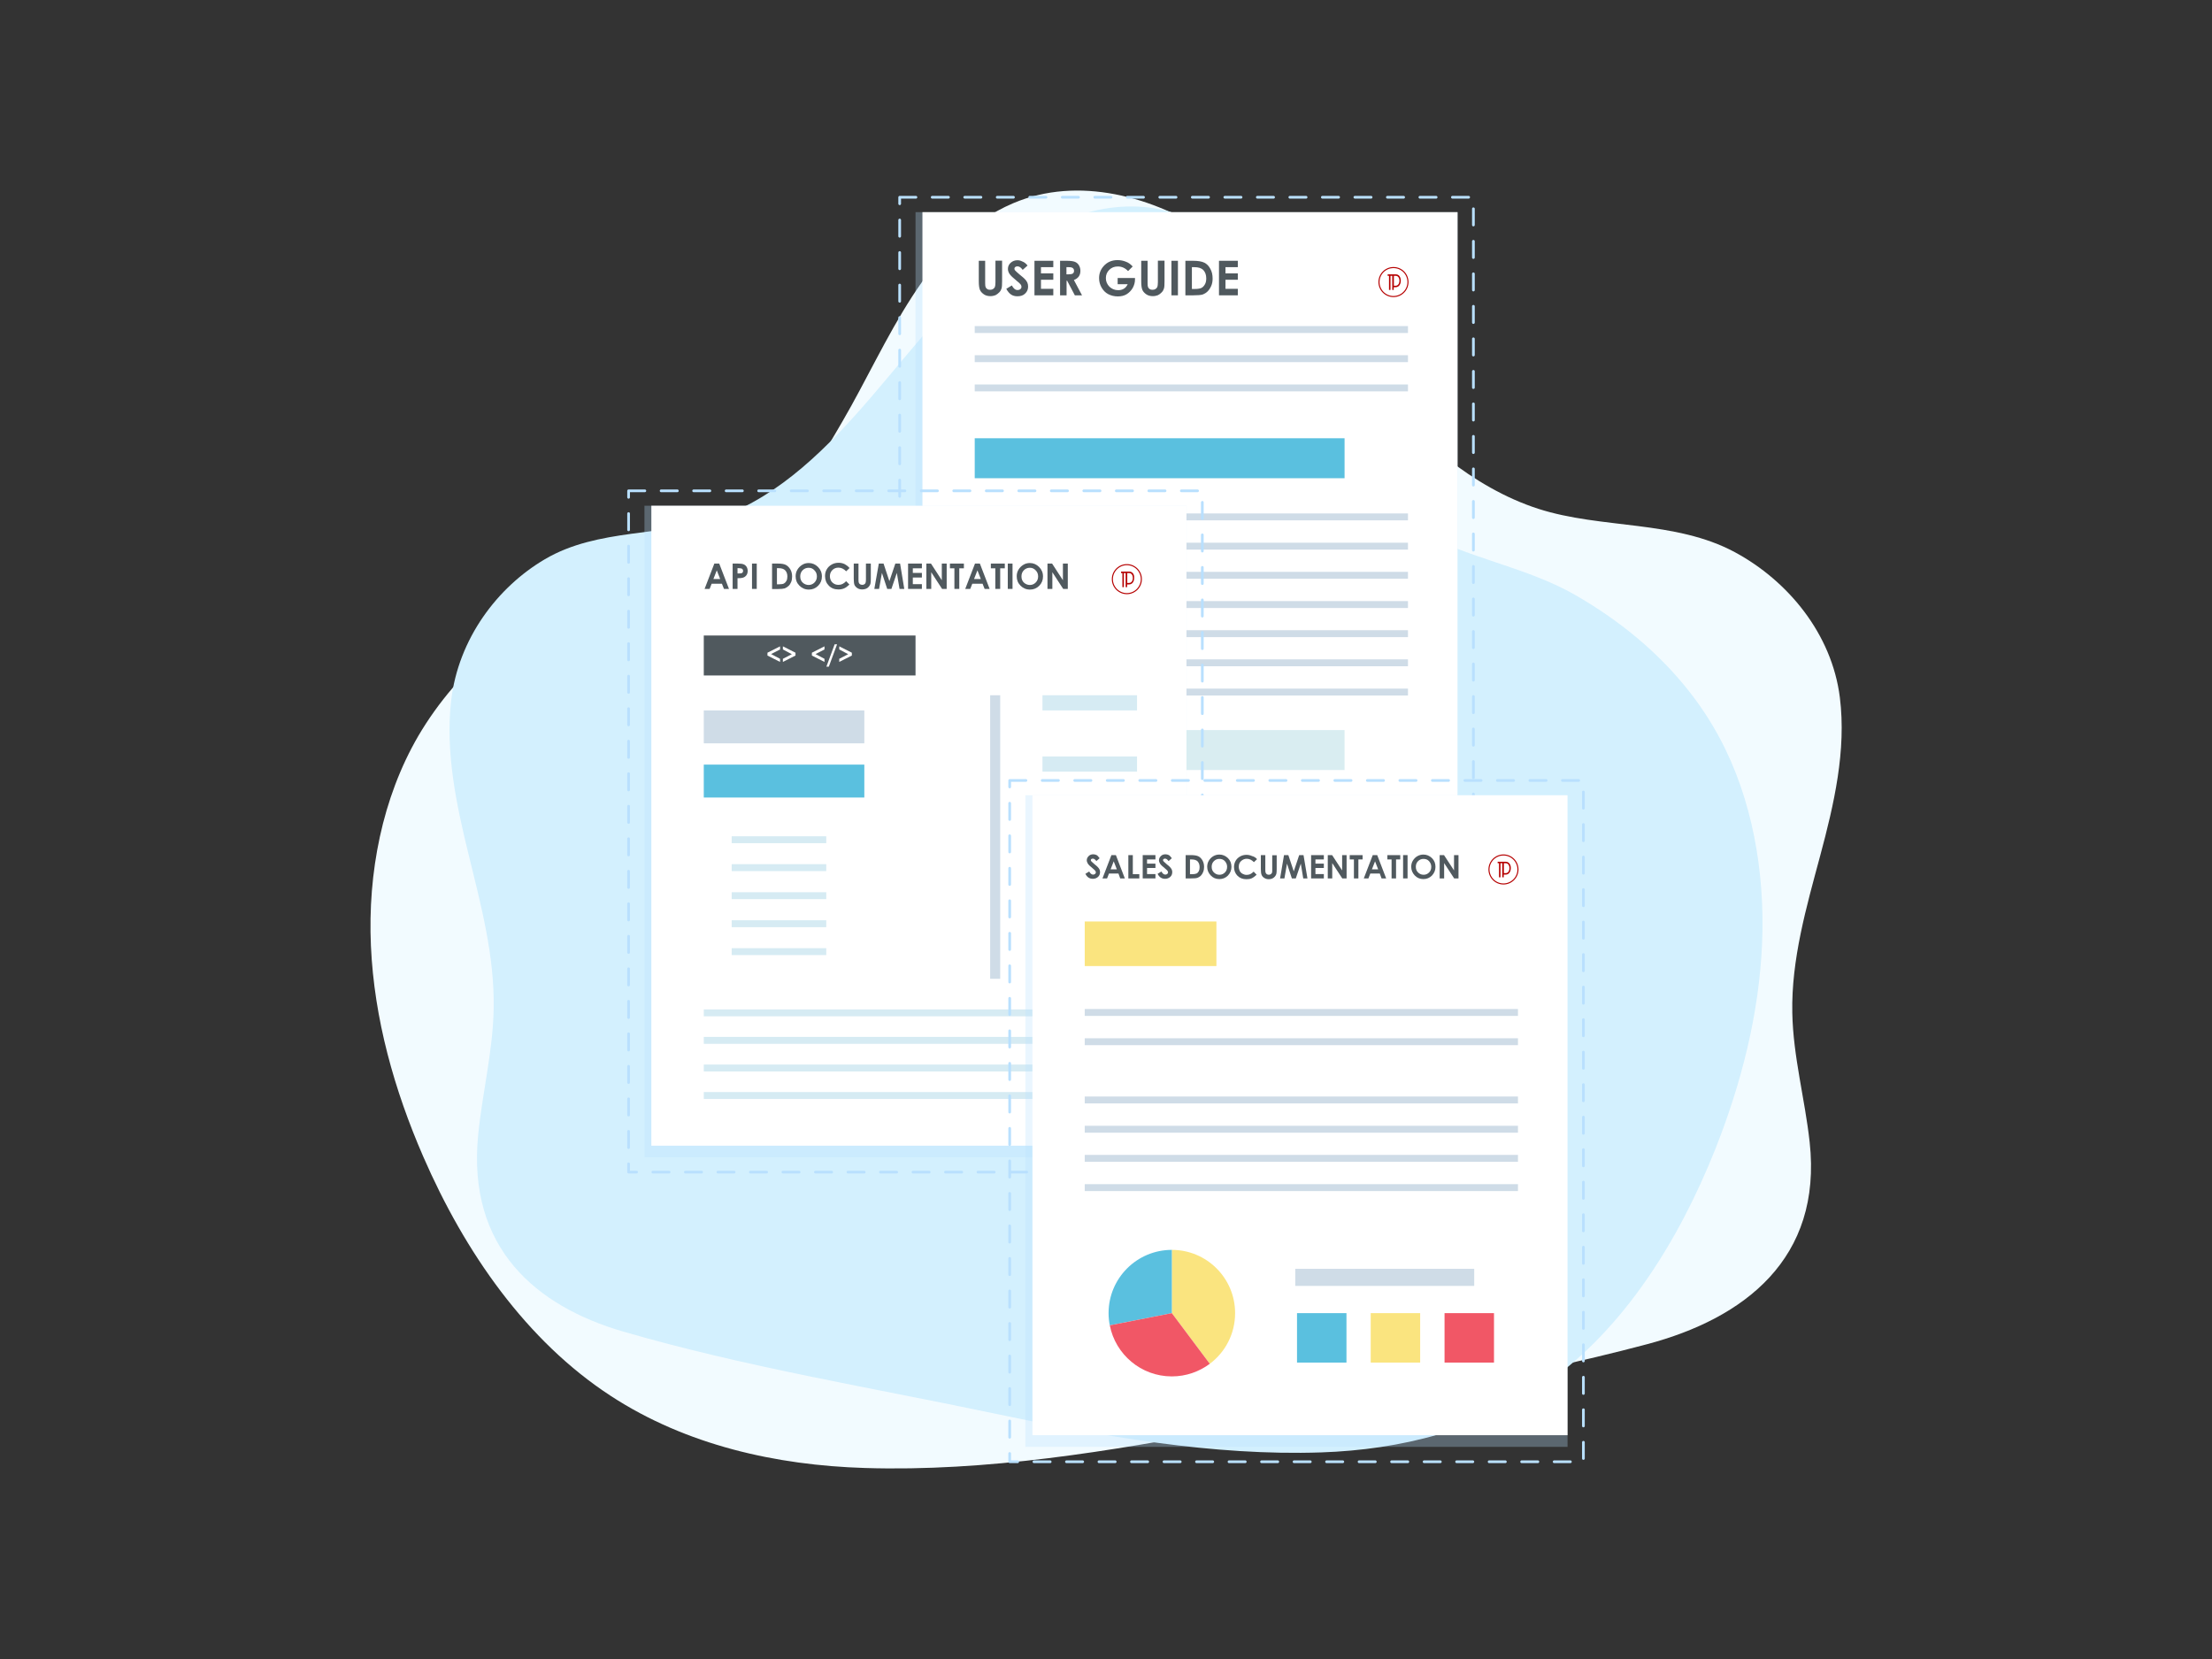 <?xml version="1.0" encoding="utf-8"?>
<!-- Generator: Adobe Illustrator 24.0.2, SVG Export Plug-In . SVG Version: 6.00 Build 0)  -->
<svg version="1.1" id="Layer_1" xmlns="http://www.w3.org/2000/svg" xmlns:xlink="http://www.w3.org/1999/xlink" x="0px" y="0px"
	 viewBox="0 0 1632.8 1224.6" style="enable-background:new 0 0 1632.8 1224.6;" xml:space="preserve">
<rect x="0" y="0" width="1632.8" height="1224.6" fill="#333333" stroke="none"/>
<style type="text/css">
	.st0{fill:#F2FBFF;}
	.st1{fill:#D3F0FE;}
	
		.st2{fill:none;stroke:#B9E0FE;stroke-width:2;stroke-linecap:round;stroke-linejoin:round;stroke-miterlimit:10;stroke-dasharray:12;}
	.st3{opacity:0.3;fill:#B9E0FE;enable-background:new    ;}
	.st4{fill:#FFFFFF;}
	.st5{fill:#D9EDF1;}
	.st6{fill:#CFDCE7;}
	.st7{fill:#5AC0DF;}
	.st8{enable-background:new    ;}
	.st9{fill:#50595E;}
	.st10{fill:none;stroke:#B50000;stroke-width:0.786;stroke-linecap:round;stroke-linejoin:round;stroke-miterlimit:10;}
	.st11{fill:#B50000;}
	.st12{fill:#D6EBF3;}
	.st13{fill:#FAE47F;}
	.st14{fill:#F15766;}
</style>
<g>
	<path class="st0" d="M334.1,507.8c-9.4,11-17.9,22.8-25.3,35.4c-26.7,45.9-37.4,101.1-35,155s17.3,106.5,38.6,155.5
		c30.7,70.6,76.1,136.1,138.6,176.8c55.7,36.3,122,51.1,187.4,53.1c89.3,2.8,181.7-12.3,269.3-29.2
		c102.6-19.8,207.1-35.3,308.2-62.2c71.5-19,129.4-63,119.9-149.2c-3.5-31.9-12.2-63.2-12.8-95.3c-0.8-39.5,10.4-78.1,20.6-116.1
		s19.4-77.6,14.5-116.8c-5.9-47.1-38.5-86.2-77.5-107.2c-44.2-23.8-98.3-17-145-32c-49.3-15.9-89.7-53.1-126.1-91.9
		C973,244.9,938.6,203,895,173.9c-43.6-29.2-99.3-44.2-147.1-23.9c-65.1,27.7-91.7,102.2-126,161c-14.2,24.4-32.8,57.4-57.1,71.4
		c-41.2,23.8-93.6,29.7-136.6,52.3C393.3,453.1,360.2,477.2,334.1,507.8z"/>
	<path class="st1" d="M1246.9,510.4c8.4,10.7,16,22.2,22.6,34.6c23.9,44.7,33.4,98.6,31.2,151.2s-15.5,103.9-34.4,151.7
		c-27.4,68.9-67.9,132.7-123.7,172.4c-49.7,35.4-108.9,49.8-167.3,51.8c-79.7,2.7-162.2-12-240.3-28.5
		c-91.6-19.3-184.8-34.5-275-60.7c-63.8-18.6-115.5-61.4-107-145.5c3.1-31.1,10.9-61.7,11.4-93c0.7-38.6-9.3-76.1-18.4-113.2
		s-17.3-75.6-13-113.9c5.3-45.9,34.3-84,69.2-104.5c39.4-23.2,87.7-16.5,129.4-31.2c44-15.5,80.1-51.8,112.5-89.7
		c32.4-37.8,63.1-78.6,102-107.1s88.6-43.1,131.3-23.3c58.1,27,81.8,99.6,112.4,157c12.7,23.8,29.3,55.9,50.9,69.6
		c36.8,23.2,83.5,29,121.9,51C1194,457.1,1223.5,480.6,1246.9,510.4z"/>
	<g>
		<rect x="664.1" y="145.6" class="st2" width="423.5" height="502.9"/>
		<g>
			<rect x="675.8" y="156.6" class="st3" width="400.2" height="481"/>
			<rect x="680.9" y="156.6" class="st4" width="395" height="472.4"/>
			<rect x="719.5" y="538.9" class="st5" width="123" height="29.5"/>
			<rect x="869.5" y="538.9" class="st5" width="123" height="29.5"/>
			<rect x="719.5" y="240.7" class="st6" width="319.8" height="5.1"/>
			<rect x="719.5" y="262.2" class="st6" width="319.8" height="5.1"/>
			<rect x="719.5" y="283.8" class="st6" width="319.8" height="5.1"/>
			<rect x="719.5" y="323.5" class="st7" width="273" height="29.5"/>
			<rect x="719.5" y="379" class="st6" width="319.8" height="5.1"/>
			<rect x="719.5" y="400.6" class="st6" width="319.8" height="5.1"/>
			<rect x="719.5" y="422.1" class="st6" width="319.8" height="5.1"/>
			<rect x="719.5" y="443.7" class="st6" width="319.8" height="5.1"/>
			<rect x="719.5" y="465.2" class="st6" width="319.8" height="5.1"/>
			<rect x="719.5" y="486.7" class="st6" width="319.8" height="5.1"/>
			<rect x="719.5" y="508.3" class="st6" width="319.8" height="5.1"/>
			<g class="st8">
				<path class="st9" d="M722.3,192.5h4.9V209c0,1.4,0.1,2.4,0.4,3c0.2,0.6,0.7,1.1,1.2,1.4c0.6,0.4,1.3,0.5,2.1,0.5
					c0.9,0,1.6-0.2,2.2-0.6c0.6-0.4,1-0.9,1.3-1.5c0.2-0.6,0.4-1.8,0.4-3.5v-15.9h4.9v15.2c0,2.6-0.1,4.3-0.4,5.3s-0.8,2-1.7,2.9
					s-1.8,1.6-2.8,2.1c-1.1,0.4-2.3,0.7-3.7,0.7c-1.8,0-3.5-0.4-4.8-1.3s-2.3-1.9-2.9-3.2c-0.6-1.3-0.9-3.4-0.9-6.5V192.5z"/>
				<path class="st9" d="M758.5,196l-3.6,3.2c-1.3-1.8-2.5-2.6-3.9-2.6c-0.6,0-1.2,0.2-1.6,0.5c-0.4,0.3-0.6,0.7-0.6,1.2
					c0,0.4,0.1,0.8,0.4,1.2c0.4,0.5,1.6,1.6,3.6,3.3c1.9,1.5,3,2.5,3.4,2.9c1,1,1.7,1.9,2.1,2.8c0.4,0.9,0.6,1.9,0.6,3
					c0,2.1-0.7,3.8-2.2,5.2c-1.4,1.4-3.3,2-5.7,2c-1.8,0-3.4-0.4-4.7-1.3c-1.3-0.9-2.5-2.3-3.5-4.2l4.1-2.5c1.2,2.3,2.6,3.4,4.2,3.4
					c0.8,0,1.5-0.2,2.1-0.7c0.6-0.5,0.8-1,0.8-1.7c0-0.6-0.2-1.2-0.6-1.7c-0.4-0.6-1.4-1.5-2.8-2.6c-2.8-2.3-4.6-4-5.4-5.2
					c-0.8-1.2-1.2-2.5-1.2-3.7c0-1.8,0.7-3.3,2-4.5s3-1.9,5-1.9c1.3,0,2.5,0.3,3.6,0.9C755.9,193.4,757.2,194.4,758.5,196z"/>
				<path class="st9" d="M763.6,192.5h13.9v4.7h-9.1v4.6h9.1v4.7h-9.1v6.7h9.1v4.8h-13.9V192.5z"/>
				<path class="st9" d="M782.4,192.5h5.1c2.8,0,4.8,0.3,6,0.8c1.2,0.5,2.2,1.3,2.9,2.5c0.7,1.2,1.1,2.5,1.1,4.1
					c0,1.7-0.4,3.1-1.2,4.2c-0.8,1.1-2,2-3.6,2.6l6,11.3h-5.3l-5.7-10.8h-0.4V218h-4.8V192.5z M787.2,202.5h1.5
					c1.5,0,2.6-0.2,3.2-0.6c0.6-0.4,0.9-1.1,0.9-2c0-0.6-0.1-1-0.4-1.5c-0.3-0.4-0.7-0.7-1.2-0.9s-1.4-0.3-2.7-0.3h-1.3V202.5z"/>
				<path class="st9" d="M836.1,196.7l-3.4,3.4c-2.2-2.3-4.7-3.4-7.6-3.4c-2.5,0-4.6,0.8-6.3,2.5c-1.7,1.7-2.5,3.7-2.5,6.1
					c0,2.5,0.9,4.5,2.6,6.3c1.8,1.7,3.9,2.6,6.5,2.6c1.7,0,3.1-0.4,4.2-1.1c1.2-0.7,2.1-1.8,2.8-3.3H825v-4.6h12.8l0,1.1
					c0,2.2-0.6,4.3-1.7,6.3c-1.2,2-2.7,3.5-4.5,4.6c-1.8,1.1-4,1.6-6.5,1.6c-2.6,0-5-0.6-7.1-1.7c-2.1-1.1-3.7-2.8-4.9-4.9
					c-1.2-2.1-1.8-4.4-1.8-6.9c0-3.4,1.1-6.3,3.3-8.8c2.6-3,6.1-4.5,10.3-4.5c2.2,0,4.3,0.4,6.2,1.2
					C832.9,193.8,834.5,195,836.1,196.7z"/>
				<path class="st9" d="M842.2,192.5h4.9V209c0,1.4,0.1,2.4,0.4,3c0.2,0.6,0.7,1.1,1.2,1.4c0.6,0.4,1.3,0.5,2.1,0.5
					c0.9,0,1.6-0.2,2.2-0.6c0.6-0.4,1-0.9,1.3-1.5c0.2-0.6,0.4-1.8,0.4-3.5v-15.9h4.9v15.2c0,2.6-0.1,4.3-0.4,5.3
					c-0.3,1-0.8,2-1.7,2.9c-0.8,0.9-1.8,1.6-2.8,2.1c-1.1,0.4-2.3,0.7-3.7,0.7c-1.8,0-3.5-0.4-4.8-1.3s-2.3-1.9-2.9-3.2
					c-0.6-1.3-0.9-3.4-0.9-6.5V192.5z"/>
				<path class="st9" d="M864.7,192.5h4.8V218h-4.8V192.5z"/>
				<path class="st9" d="M875,192.5h5.7c3.7,0,6.5,0.5,8.3,1.4s3.3,2.4,4.4,4.5c1.2,2.1,1.7,4.5,1.7,7.2c0,2-0.3,3.8-1,5.4
					c-0.7,1.6-1.6,3-2.7,4.1c-1.1,1.1-2.4,1.8-3.7,2.3c-1.3,0.4-3.7,0.6-7,0.6H875V192.5z M879.8,197.2v16.1h2.3
					c2.2,0,3.8-0.3,4.8-0.8c1-0.5,1.8-1.4,2.5-2.6s1-2.7,1-4.4c0-2.7-0.8-4.8-2.3-6.3c-1.4-1.3-3.5-2-6.6-2H879.8z"/>
				<path class="st9" d="M899.8,192.5h13.9v4.7h-9.1v4.6h9.1v4.7h-9.1v6.7h9.1v4.8h-13.9V192.5z"/>
			</g>
			<g>
				<g>
					<path class="st10" d="M1028.6,197.5c-5.9,0-10.7,4.8-10.7,10.7s4.8,10.7,10.7,10.7s10.7-4.8,10.7-10.7
						S1034.6,197.5,1028.6,197.5z"/>
				</g>
				<path class="st11" d="M1030.3,202.5h-6v1.1h1V214h1.1v-10.4h1.3V214h1.1v-2h1.4c2.3,0,3.8-2,3.8-4.8S1032.6,202.5,1030.3,202.5z
					 M1030.3,210.9h-1.4v-7.3h1.4c1.6,0,2.7,1.5,2.7,3.6S1031.9,210.9,1030.3,210.9z"/>
			</g>
		</g>
		<g>
			<rect x="475.7" y="373.3" class="st3" width="400.2" height="481"/>
			<rect x="480.8" y="373.3" class="st4" width="395" height="472.4"/>
			<rect x="519.5" y="469.1" class="st9" width="156.3" height="29.5"/>
			<rect x="519.5" y="564.4" class="st7" width="118.5" height="24.3"/>
			<rect x="519.5" y="524.4" class="st6" width="118.5" height="24.3"/>
			<g>
				<g>
					<g>
						<rect x="540.1" y="617.3" class="st12" width="69.8" height="5.1"/>
					</g>
					<g>
						<rect x="540.1" y="637.9" class="st12" width="69.8" height="5.1"/>
					</g>
					<g>
						<rect x="540.1" y="658.6" class="st12" width="69.8" height="5.1"/>
					</g>
					<g>
						<rect x="540.1" y="679.3" class="st12" width="69.8" height="5.1"/>
					</g>
					<g>
						<rect x="540.1" y="699.9" class="st12" width="69.8" height="5.1"/>
					</g>
				</g>
			</g>
			<g>
				<g>
					<g>
						<rect x="769.5" y="513.2" class="st12" width="69.8" height="11.2"/>
					</g>
					<g>
						<rect x="769.5" y="558.4" class="st12" width="69.8" height="11.2"/>
					</g>
					<g>
						<rect x="769.5" y="603.5" class="st12" width="69.8" height="11.2"/>
					</g>
					<g>
						<rect x="769.5" y="648.7" class="st12" width="69.8" height="11.2"/>
					</g>
					<g>
						<rect x="769.5" y="693.9" class="st12" width="69.8" height="11.2"/>
					</g>
				</g>
			</g>
			<g>
				<g>
					<g>
						<rect x="519.5" y="765.4" class="st12" width="319.8" height="5.1"/>
					</g>
					<g>
						<rect x="519.5" y="745.1" class="st12" width="319.8" height="5.1"/>
					</g>
					<g>
						<rect x="519.5" y="785.8" class="st12" width="319.8" height="5.1"/>
					</g>
					<g>
						<rect x="519.5" y="806.1" class="st12" width="319.8" height="5.1"/>
					</g>
				</g>
			</g>
			<g class="st8">
				<path class="st9" d="M527.3,416h3.6l7.2,18.7h-3.7l-1.5-3.8h-7.6l-1.5,3.8h-3.7L527.3,416z M529.1,421l-2.5,6.4h5L529.1,421z"/>
				<path class="st9" d="M540.8,416h3.8c2,0,3.5,0.2,4.4,0.6c0.9,0.4,1.6,1,2.1,1.8c0.5,0.8,0.8,1.9,0.8,3c0,1.3-0.3,2.4-1,3.3
					c-0.7,0.9-1.6,1.5-2.8,1.8c-0.7,0.2-1.9,0.3-3.7,0.3v7.9h-3.6V416z M544.4,423.3h1.1c0.9,0,1.5-0.1,1.9-0.2
					c0.3-0.1,0.6-0.3,0.8-0.6c0.2-0.3,0.3-0.6,0.3-1.1c0-0.7-0.3-1.2-0.8-1.6c-0.4-0.2-1.2-0.4-2.3-0.4h-1V423.3z"/>
				<path class="st9" d="M555.1,416h3.5v18.7h-3.5V416z"/>
				<path class="st9" d="M569.9,416h4.2c2.7,0,4.7,0.3,6,1c1.3,0.7,2.4,1.8,3.3,3.3c0.9,1.5,1.3,3.3,1.3,5.3c0,1.4-0.2,2.8-0.7,4
					c-0.5,1.2-1.1,2.2-2,3s-1.8,1.3-2.7,1.7c-1,0.3-2.7,0.5-5.1,0.5h-4.3V416z M573.5,419.5v11.8h1.7c1.6,0,2.8-0.2,3.5-0.6
					c0.7-0.4,1.3-1,1.8-1.9c0.5-0.9,0.7-2,0.7-3.3c0-2-0.6-3.5-1.7-4.6c-1-1-2.6-1.5-4.8-1.5H573.5z"/>
				<path class="st9" d="M597,415.6c2.6,0,4.9,1,6.8,2.9s2.9,4.2,2.9,7c0,2.7-0.9,5-2.8,6.9s-4.2,2.8-6.8,2.8c-2.8,0-5.1-1-7-2.9
					s-2.8-4.2-2.8-6.9c0-1.8,0.4-3.4,1.3-4.9s2.1-2.7,3.6-3.6C593.6,416,595.2,415.6,597,415.6z M596.9,419.1
					c-1.7,0-3.2,0.6-4.4,1.8s-1.8,2.7-1.8,4.6c0,2.1,0.7,3.7,2.2,4.9c1.2,0.9,2.5,1.4,4,1.4c1.7,0,3.1-0.6,4.3-1.8
					c1.2-1.2,1.8-2.7,1.8-4.5c0-1.8-0.6-3.3-1.8-4.5C600.1,419.7,598.6,419.1,596.9,419.1z"/>
				<path class="st9" d="M627.1,419.3l-2.5,2.4c-1.7-1.8-3.6-2.7-5.7-2.7c-1.8,0-3.3,0.6-4.5,1.8s-1.8,2.7-1.8,4.5
					c0,1.2,0.3,2.4,0.8,3.3c0.5,1,1.3,1.7,2.3,2.3c1,0.6,2.1,0.8,3.3,0.8c1,0,2-0.2,2.8-0.6c0.9-0.4,1.8-1.1,2.8-2.1l2.4,2.5
					c-1.4,1.3-2.7,2.3-3.9,2.8c-1.2,0.5-2.6,0.8-4.2,0.8c-2.9,0-5.3-0.9-7.1-2.8c-1.8-1.8-2.8-4.2-2.8-7.1c0-1.9,0.4-3.5,1.3-5
					c0.8-1.4,2-2.6,3.6-3.5c1.6-0.9,3.3-1.3,5.1-1.3c1.5,0,3,0.3,4.5,1C624.9,417.2,626.1,418.1,627.1,419.3z"/>
				<path class="st9" d="M630.1,416h3.6v12.1c0,1,0.1,1.8,0.3,2.2c0.2,0.4,0.5,0.8,0.9,1s0.9,0.4,1.5,0.4c0.6,0,1.2-0.1,1.6-0.4
					c0.5-0.3,0.8-0.7,0.9-1.1c0.2-0.4,0.3-1.3,0.3-2.5V416h3.6v11.1c0,1.9-0.1,3.2-0.3,3.9c-0.2,0.7-0.6,1.4-1.2,2.1
					s-1.3,1.2-2.1,1.5c-0.8,0.3-1.7,0.5-2.7,0.5c-1.4,0-2.5-0.3-3.5-0.9c-1-0.6-1.7-1.4-2.2-2.3c-0.4-0.9-0.6-2.5-0.6-4.7V416z"/>
				<path class="st9" d="M648.7,416h3.5l4.3,13l4.4-13h3.5l3.1,18.7H664l-2-11.8l-4,11.8h-3.1l-3.9-11.8l-2.1,11.8h-3.5L648.7,416z"
					/>
				<path class="st9" d="M670.3,416h10.2v3.5h-6.7v3.4h6.7v3.4h-6.7v4.9h6.7v3.5h-10.2V416z"/>
				<path class="st9" d="M683.8,416h3.4l8,12.3V416h3.6v18.7h-3.4l-8-12.3v12.3h-3.6V416z"/>
				<path class="st9" d="M701.2,416h10.3v3.5h-3.4v15.2h-3.6v-15.2h-3.3V416z"/>
				<path class="st9" d="M719.7,416h3.6l7.2,18.7h-3.7l-1.5-3.8h-7.6l-1.5,3.8h-3.7L719.7,416z M721.5,421l-2.5,6.4h5L721.5,421z"/>
				<path class="st9" d="M731.4,416h10.3v3.5h-3.4v15.2h-3.6v-15.2h-3.3V416z"/>
				<path class="st9" d="M743.9,416h3.5v18.7h-3.5V416z"/>
				<path class="st9" d="M760.2,415.6c2.6,0,4.9,1,6.8,2.9s2.9,4.2,2.9,7c0,2.7-0.9,5-2.8,6.9s-4.2,2.8-6.8,2.8c-2.8,0-5.1-1-7-2.9
					s-2.8-4.2-2.8-6.9c0-1.8,0.4-3.4,1.3-4.9s2.1-2.7,3.6-3.6C756.8,416,758.5,415.6,760.2,415.6z M760.2,419.1
					c-1.7,0-3.2,0.6-4.4,1.8s-1.8,2.7-1.8,4.6c0,2.1,0.7,3.7,2.2,4.9c1.2,0.9,2.5,1.4,4,1.4c1.7,0,3.1-0.6,4.3-1.8
					c1.2-1.2,1.8-2.7,1.8-4.5c0-1.8-0.6-3.3-1.8-4.5C763.3,419.7,761.9,419.1,760.2,419.1z"/>
				<path class="st9" d="M773.2,416h3.4l8,12.3V416h3.6v18.7h-3.4l-8-12.3v12.3h-3.6V416z"/>
			</g>
			<g>
				<g>
					<path class="st4" d="M575.8,486.3v2.3l-9.3-4.7v-2.1l9.3-4.7v2.3l-6.6,3.4L575.8,486.3z"/>
					<path class="st4" d="M577.9,479.4v-2.3l9.3,4.7v2.1l-9.3,4.7v-2.3l6.6-3.4L577.9,479.4z"/>
					<path class="st4" d="M608.6,486.3v2.3l-9.3-4.7v-2.1l9.3-4.7v2.3l-6.6,3.4L608.6,486.3z"/>
					<path class="st4" d="M610,492.1l6.1-16.5h1.8l-6.1,16.5H610z"/>
					<path class="st4" d="M619.5,479.4v-2.3l9.3,4.7v2.1l-9.3,4.7v-2.3l6.6-3.4L619.5,479.4z"/>
				</g>
			</g>
			<rect x="730.9" y="513.2" class="st6" width="7.4" height="209.3"/>
			<g>
				<g>
					<path class="st10" d="M831.8,416.8c-5.9,0-10.7,4.8-10.7,10.7s4.8,10.7,10.7,10.7s10.7-4.8,10.7-10.7S837.7,416.8,831.8,416.8z
						"/>
				</g>
				<path class="st11" d="M833.5,421.9h-6v1.1h1v10.4h1.1V423h1.3v10.4h1.1v-2h1.4c2.3,0,3.8-2,3.8-4.8
					C837.4,423.8,835.8,421.9,833.5,421.9z M833.5,430.3h-1.4V423h1.4c1.6,0,2.7,1.5,2.7,3.6C836.2,428.8,835.1,430.3,833.5,430.3z"
					/>
			</g>
		</g>
		<rect x="464" y="362.3" class="st2" width="423.5" height="502.9"/>
		<g>
			<rect x="756.9" y="587" class="st3" width="400.2" height="481"/>
			<rect x="762.1" y="587" class="st4" width="395" height="472.4"/>
			<rect x="800.7" y="680.2" class="st13" width="97.2" height="32.9"/>
			<rect x="956.1" y="936.6" class="st6" width="132.1" height="12.6"/>
			<rect x="800.7" y="744.8" class="st6" width="319.8" height="5.1"/>
			<rect x="800.7" y="766.4" class="st6" width="319.8" height="5.1"/>
			<rect x="800.7" y="809.4" class="st6" width="319.8" height="5.1"/>
			<rect x="800.7" y="831" class="st6" width="319.8" height="5.1"/>
			<rect x="800.7" y="852.5" class="st6" width="319.8" height="5.1"/>
			<rect x="800.7" y="874.1" class="st6" width="319.8" height="5.1"/>
			<g class="st8">
				<path class="st9" d="M811.7,633.5l-2.4,2.1c-0.9-1.2-1.7-1.8-2.6-1.8c-0.4,0-0.8,0.1-1.1,0.3c-0.3,0.2-0.4,0.5-0.4,0.8
					s0.1,0.6,0.3,0.8c0.3,0.3,1.1,1.1,2.4,2.2c1.3,1,2,1.7,2.3,2c0.7,0.7,1.1,1.3,1.4,1.9c0.3,0.6,0.4,1.3,0.4,2
					c0,1.4-0.5,2.6-1.5,3.5c-1,0.9-2.3,1.4-3.8,1.4c-1.2,0-2.3-0.3-3.2-0.9s-1.7-1.5-2.3-2.8l2.8-1.7c0.8,1.5,1.8,2.3,2.9,2.3
					c0.6,0,1-0.2,1.4-0.5c0.4-0.3,0.6-0.7,0.6-1.1c0-0.4-0.1-0.8-0.4-1.2c-0.3-0.4-0.9-1-1.9-1.8c-1.9-1.5-3.1-2.7-3.6-3.5
					s-0.8-1.7-0.8-2.5c0-1.2,0.5-2.2,1.4-3.1s2-1.3,3.4-1.3c0.9,0,1.7,0.2,2.5,0.6S810.8,632.5,811.7,633.5z"/>
				<path class="st9" d="M820.4,631.2h3.3l6.6,17.2h-3.4l-1.3-3.6h-7l-1.4,3.6h-3.4L820.4,631.2z M822.1,635.8l-2.3,5.9h4.6
					L822.1,635.8z"/>
				<path class="st9" d="M832.9,631.2h3.3v14.1h4.8v3.1h-8.1V631.2z"/>
				<path class="st9" d="M843.5,631.2h9.4v3.2h-6.2v3.1h6.2v3.2h-6.2v4.5h6.2v3.2h-9.4V631.2z"/>
				<path class="st9" d="M865,633.5l-2.4,2.1c-0.9-1.2-1.7-1.8-2.6-1.8c-0.4,0-0.8,0.1-1.1,0.3c-0.3,0.2-0.4,0.5-0.4,0.8
					s0.1,0.6,0.3,0.8c0.3,0.3,1.1,1.1,2.4,2.2c1.3,1,2,1.7,2.3,2c0.7,0.7,1.1,1.3,1.4,1.9c0.3,0.6,0.4,1.3,0.4,2
					c0,1.4-0.5,2.6-1.5,3.5c-1,0.9-2.3,1.4-3.8,1.4c-1.2,0-2.3-0.3-3.2-0.9s-1.7-1.5-2.3-2.8l2.8-1.7c0.8,1.5,1.8,2.3,2.9,2.3
					c0.6,0,1-0.2,1.4-0.5c0.4-0.3,0.6-0.7,0.6-1.1c0-0.4-0.1-0.8-0.4-1.2c-0.3-0.4-0.9-1-1.9-1.8c-1.9-1.5-3.1-2.7-3.6-3.5
					s-0.8-1.7-0.8-2.5c0-1.2,0.5-2.2,1.4-3.1s2-1.3,3.4-1.3c0.9,0,1.7,0.2,2.5,0.6S864.1,632.5,865,633.5z"/>
				<path class="st9" d="M875.1,631.2h3.9c2.5,0,4.4,0.3,5.6,0.9s2.2,1.6,3,3c0.8,1.4,1.2,3,1.2,4.9c0,1.3-0.2,2.5-0.7,3.7
					c-0.4,1.1-1,2-1.8,2.8c-0.8,0.7-1.6,1.2-2.5,1.5c-0.9,0.3-2.5,0.4-4.7,0.4h-3.9V631.2z M878.4,634.4v10.9h1.5
					c1.5,0,2.6-0.2,3.3-0.5c0.7-0.3,1.2-0.9,1.7-1.7c0.4-0.8,0.6-1.8,0.6-3c0-1.8-0.5-3.2-1.5-4.3c-0.9-0.9-2.4-1.4-4.4-1.4H878.4z"
					/>
				<path class="st9" d="M900.1,630.8c2.4,0,4.5,0.9,6.3,2.6c1.8,1.8,2.6,3.9,2.6,6.5c0,2.5-0.9,4.6-2.6,6.4
					c-1.7,1.7-3.8,2.6-6.3,2.6c-2.6,0-4.7-0.9-6.4-2.7s-2.6-3.9-2.6-6.4c0-1.6,0.4-3.2,1.2-4.5s1.9-2.5,3.3-3.3
					S898.4,630.8,900.1,630.8z M900,634c-1.6,0-2.9,0.6-4,1.7s-1.6,2.5-1.6,4.2c0,1.9,0.7,3.4,2.1,4.5c1.1,0.9,2.3,1.3,3.7,1.3
					c1.6,0,2.9-0.6,4-1.7c1.1-1.1,1.6-2.5,1.6-4.2c0-1.6-0.6-3-1.7-4.2S901.6,634,900,634z"/>
				<path class="st9" d="M927.9,634.2l-2.3,2.2c-1.6-1.6-3.3-2.5-5.3-2.5c-1.6,0-3,0.6-4.2,1.7s-1.7,2.5-1.7,4.2
					c0,1.1,0.3,2.2,0.7,3.1c0.5,0.9,1.2,1.6,2.1,2.1c0.9,0.5,1.9,0.8,3,0.8c1,0,1.8-0.2,2.6-0.5c0.8-0.4,1.7-1,2.6-1.9l2.2,2.3
					c-1.3,1.2-2.5,2.1-3.6,2.6s-2.4,0.7-3.9,0.7c-2.7,0-4.9-0.8-6.6-2.5s-2.6-3.9-2.6-6.5c0-1.7,0.4-3.2,1.2-4.6s1.9-2.4,3.3-3.2
					s3-1.2,4.7-1.2c1.4,0,2.8,0.3,4.1,0.9C925.8,632.3,927,633.1,927.9,634.2z"/>
				<path class="st9" d="M930.7,631.2h3.3v11.1c0,1,0.1,1.6,0.3,2c0.2,0.4,0.4,0.7,0.8,1c0.4,0.2,0.9,0.4,1.4,0.4
					c0.6,0,1.1-0.1,1.5-0.4c0.4-0.3,0.7-0.6,0.9-1c0.2-0.4,0.2-1.2,0.2-2.3v-10.7h3.3v10.3c0,1.7-0.1,2.9-0.3,3.6s-0.6,1.3-1.1,1.9
					s-1.2,1.1-1.9,1.4s-1.6,0.5-2.5,0.5c-1.3,0-2.3-0.3-3.3-0.9s-1.6-1.3-2-2.2s-0.6-2.3-0.6-4.4V631.2z"/>
				<path class="st9" d="M947.8,631.2h3.2l4,12l4-12h3.2l2.9,17.2H962l-1.8-10.9l-3.7,10.9h-2.9l-3.6-10.9l-1.9,10.9h-3.2
					L947.8,631.2z"/>
				<path class="st9" d="M967.8,631.2h9.4v3.2H971v3.1h6.2v3.2H971v4.5h6.2v3.2h-9.4V631.2z"/>
				<path class="st9" d="M980.2,631.2h3.1l7.4,11.3v-11.3h3.3v17.2h-3.2l-7.4-11.3v11.3h-3.3V631.2z"/>
				<path class="st9" d="M996.3,631.2h9.5v3.2h-3.1v14h-3.3v-14h-3.1V631.2z"/>
				<path class="st9" d="M1013.3,631.2h3.3l6.6,17.2h-3.4l-1.3-3.6h-7l-1.4,3.6h-3.4L1013.3,631.2z M1015,635.8l-2.3,5.9h4.6
					L1015,635.8z"/>
				<path class="st9" d="M1024.1,631.2h9.5v3.2h-3.1v14h-3.3v-14h-3.1V631.2z"/>
				<path class="st9" d="M1035.7,631.2h3.3v17.2h-3.3V631.2z"/>
				<path class="st9" d="M1050.7,630.8c2.4,0,4.5,0.9,6.3,2.6c1.8,1.8,2.6,3.9,2.6,6.5c0,2.5-0.9,4.6-2.6,6.4
					c-1.7,1.7-3.8,2.6-6.3,2.6c-2.6,0-4.7-0.9-6.4-2.7s-2.6-3.9-2.6-6.4c0-1.6,0.4-3.2,1.2-4.5s1.9-2.5,3.3-3.3
					S1049.1,630.8,1050.7,630.8z M1050.7,634c-1.6,0-2.9,0.6-4,1.7s-1.6,2.5-1.6,4.2c0,1.9,0.7,3.4,2.1,4.5c1.1,0.9,2.3,1.3,3.7,1.3
					c1.6,0,2.9-0.6,4-1.7c1.1-1.1,1.6-2.5,1.6-4.2c0-1.6-0.6-3-1.7-4.2S1052.3,634,1050.7,634z"/>
				<path class="st9" d="M1062.8,631.2h3.1l7.4,11.3v-11.3h3.3v17.2h-3.2l-7.4-11.3v11.3h-3.3V631.2z"/>
			</g>
			<g>
				<rect x="957.4" y="969.3" class="st7" width="36.5" height="36.5"/>
				<rect x="1011.8" y="969.3" class="st13" width="36.5" height="36.5"/>
				<rect x="1066.3" y="969.3" class="st14" width="36.5" height="36.5"/>
				<path class="st13" d="M911.7,969.3c0-25.8-20.9-46.7-46.7-46.7v46.7l28,37.4C904.4,998.2,911.7,984.6,911.7,969.3z"/>
				<path class="st7" d="M865,922.6c-25.8,0-46.7,20.9-46.7,46.7c0,3.1,0.3,6.1,0.9,9l45.8-9V922.6z"/>
				<path class="st14" d="M865,969.3L865,969.3l-45.8,9c4.2,21.5,23.1,37.7,45.8,37.7c10.5,0,20.2-3.5,28-9.3L865,969.3z"/>
			</g>
			<g>
				<g>
					<path class="st10" d="M1109.8,631.1c-5.9,0-10.7,4.8-10.7,10.7s4.8,10.7,10.7,10.7s10.7-4.8,10.7-10.7
						C1120.5,635.9,1115.7,631.1,1109.8,631.1z"/>
				</g>
				<path class="st11" d="M1111.5,636.1h-6v1.1h1v10.4h1.1v-10.4h1.3v10.4h1.1v-2h1.4c2.3,0,3.8-2,3.8-4.8
					C1115.3,638.1,1113.7,636.1,1111.5,636.1z M1111.5,644.5h-1.4v-7.3h1.4c1.6,0,2.7,1.5,2.7,3.6
					C1114.2,643,1113.1,644.5,1111.5,644.5z"/>
			</g>
		</g>
		<rect x="745.3" y="576.1" class="st2" width="423.5" height="502.9"/>
	</g>
</g>
</svg>
